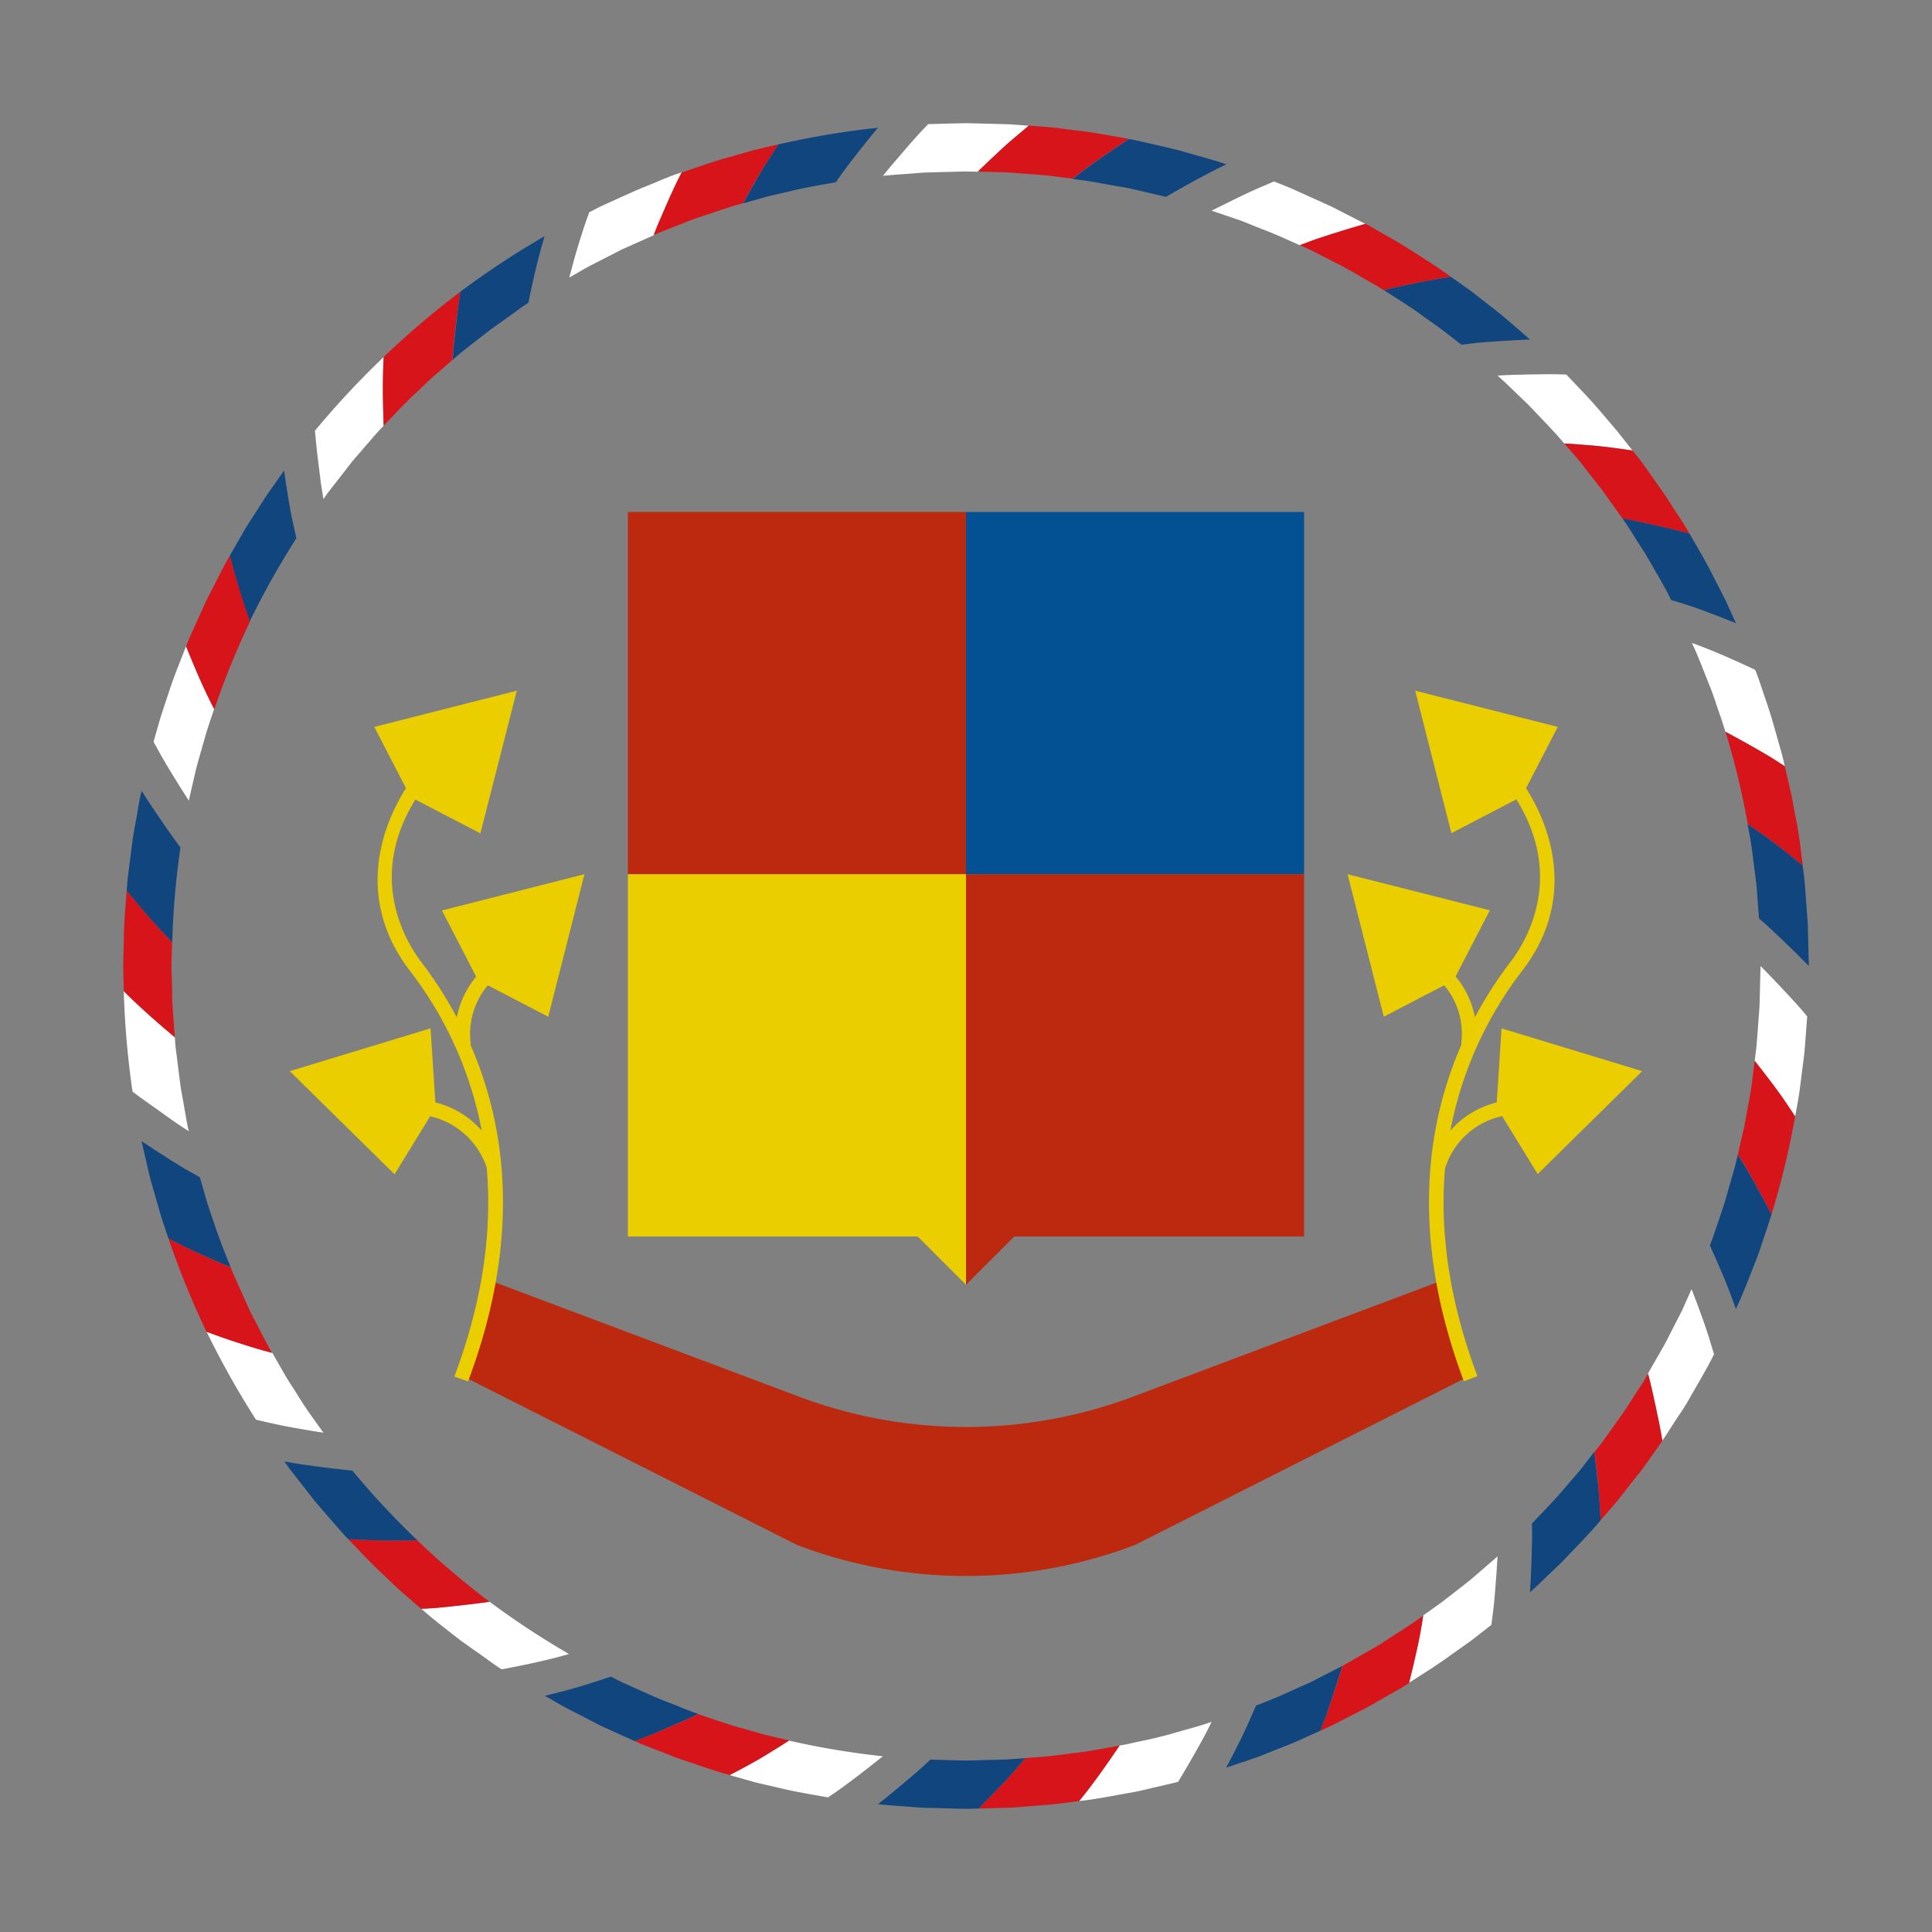 <svg xmlns="http://www.w3.org/2000/svg" xmlns:xlink="http://www.w3.org/1999/xlink" viewBox="0 0 400 400"><rect x="0" y="0" width="400" height="400" fill="#808080" stroke="none"/><defs><style>.a{fill:none;}.b{clip-path:url(#a);}.c{fill:#d7141a;}.d{fill:#fff;}.e{fill:#11457e;}.f{fill:#bc290e;}.g{fill:#035193;}.h{fill:#eace00;}</style><clipPath id="a"><circle class="a" cx="-220" cy="200" r="175"/></clipPath></defs><title>prezidentske-volby</title><g class="b"><polygon class="c" points="51.15 426.76 -412 426.76 -412 -25.62 -219.63 200.57 51.15 200 51.15 426.76"/></g><path class="d" d="M363.39,138.68c.68,1.6,1.16,3.28,1.74,4.92s1.14,3.29,1.65,5l1.43,5,.71,2.51c.23.84.4,1.7.6,2.54-1-.65-2-1.29-3-1.91l-3.11-1.81c-2.07-1.19-4.13-2.32-6.17-3.41-.48-1.57-1-3.11-1.55-4.67s-1-3.12-1.64-4.64c-1.23-3-2.33-6.13-3.76-9.09C354.74,134.7,359,136.62,363.39,138.68Z"/><path class="c" d="M369.52,158.63l1.18,5.09c.41,1.69.64,3.42,1,5.13s.64,3.42.89,5.14l.66,5.18q-2.81-2.29-5.6-4.44c-1.89-1.42-3.87-2.79-5.79-4.11a165.74,165.74,0,0,0-4.61-19.12c2,1.09,4.1,2.22,6.17,3.41l3.11,1.81C367.53,157.34,368.51,158,369.52,158.63Z"/><path class="e" d="M373.22,179.17l.33,2.59c.1.87.14,1.74.22,2.6l.39,5.21c.18,1.73.14,3.47.21,5.21l.13,5.22q-2.56-2.61-5.13-5.07c-1.73-1.64-3.36-3.24-5.19-4.77l-.37-4.91c-.07-.82-.11-1.64-.21-2.45l-.31-2.44-.62-4.89c-.23-1.62-.56-3.23-.84-4.85,1.92,1.32,3.9,2.69,5.79,4.11S371.35,177.64,373.22,179.17Z"/><path class="d" d="M324.29,77.55c2.39,2.54,4.86,5,7.09,7.67l3.41,4L338,93.28q-3.58-.52-7.08-.93c-2.38-.23-4.76-.4-7.08-.55-2.1-2.53-4.44-4.84-6.68-7.23-1.11-1.21-2.36-2.28-3.52-3.44s-2.36-2.29-3.59-3.37c2.35-.16,4.66-.19,7-.24S321.93,77.44,324.29,77.55Z"/><path class="c" d="M338,93.28l1.61,2c.53.69,1,1.41,1.53,2.12l3,4.25c1,1.42,1.9,2.92,2.85,4.37S349,109,349.8,110.5c-2.28-.67-4.68-1.2-7-1.73s-4.57-1-6.9-1.43l-2.85-4c-.49-.66-.94-1.35-1.44-2l-1.52-1.93-3-3.87-3.22-3.73c2.32.15,4.7.32,7.08.55S335.62,92.93,338,93.28Z"/><path class="e" d="M349.8,110.5c1.71,3,3.55,6,5.07,9.12l2.38,4.65,2.16,4.76q-3.36-1.36-6.66-2.59t-6.75-2.2c-1.43-3-3.17-5.75-4.78-8.61-.79-1.43-1.75-2.77-2.61-4.17s-1.74-2.78-2.69-4.12c2.33.4,4.57.91,6.9,1.43S347.52,109.83,349.8,110.5Z"/><path class="d" d="M263.75,37.57c1.61.65,3.25,1.24,4.84,2l4.76,2.15,2.38,1.08,2.32,1.19,4.65,2.38c-2.34.67-4.63,1.37-6.89,2.09l-3.34,1.09-3.33,1.24-4.48-2c-1.5-.66-3.05-1.22-4.57-1.83s-3-1.26-4.59-1.76l-4.66-1.58c2.06-1,4.18-2.1,6.34-3.13S261.51,38.5,263.75,37.57Z"/><path class="c" d="M282.7,46.32c1.53.82,3,1.72,4.54,2.58s3,1.69,4.49,2.66c2.92,1.89,5.9,3.7,8.7,5.78-4.72.64-9.46,1.68-14,2.72-1.37-.92-2.83-1.67-4.24-2.51s-2.83-1.66-4.28-2.43l-4.38-2.24-2.19-1.13-2.24-1,3.33-1.24,3.34-1.09C278.07,47.69,280.36,47,282.7,46.32Z"/><path class="e" d="M300.43,57.34c1.41,1,2.84,2,4.24,3l4.11,3.22,2.05,1.61c.67.56,1.32,1.14,2,1.7l3.94,3.42q-3.64.15-7.18.4c-1.18.08-2.34.16-3.51.27l-3.52.41-3.87-3c-1.32-1-2.67-1.91-4-2.86-2.63-2-5.44-3.66-8.19-5.45C291,59,295.71,58,300.43,57.34Z"/><path class="d" d="M192.17,25.7l5.22-.14L200,25.5l2.61.06,5.22.14c1.74,0,3.47.23,5.2.33-1.86,1.56-3.66,3-5.43,4.66s-3.47,3.25-5.14,4.87L200,35.5l-2.46.06-4.92.13c-1.65,0-3.28.22-4.92.32s-3.27.23-4.9.39c1.46-1.82,3-3.58,4.54-5.38S190.51,27.38,192.17,25.7Z"/><path class="c" d="M213,26c1.74.14,3.48.25,5.21.42l5.18.66c3.46.36,6.87,1.09,10.3,1.68-4.07,2.69-7.92,5.26-11.63,8.23l-4.89-.62c-1.63-.16-3.27-.26-4.9-.39s-3.27-.31-4.92-.32l-4.92-.13c1.67-1.62,3.38-3.25,5.14-4.87S211.17,27.59,213,26Z"/><path class="e" d="M233.72,28.79c1.72.26,3.4.73,5.1,1.1s3.4.77,5.09,1.19l5,1.42c1.68.47,3.36.94,5,1.53-2.15,1-4.29,2.13-6.39,3.27s-4.13,2.3-6.13,3.46c-1.59-.4-3.2-.74-4.79-1.12s-3.19-.79-4.81-1c-3.24-.54-6.45-1.25-9.71-1.58C225.8,34.05,229.65,31.48,233.72,28.79Z"/><path class="d" d="M122,43.94l2.32-1.19,2.38-1.08,4.76-2.15c1.59-.71,3.23-1.3,4.84-2s3.22-1.33,4.88-1.86c-1.1,2.1-2.08,4.36-3,6.51s-1.9,4.29-2.74,6.49l-4.48,2-2.24,1-2.19,1.13-4.38,2.24c-1.45.77-2.86,1.63-4.28,2.43.59-2.25,1.2-4.57,1.9-6.83S121.14,46.22,122,43.94Z"/><path class="c" d="M141.13,35.71c3.31-1.09,6.57-2.33,9.94-3.21l5-1.42c1.69-.42,3.39-.79,5.09-1.19-1.33,2-2.61,4-3.83,6s-2.37,4.14-3.48,6.18c-3.18.83-6.25,2-9.37,3-1.56.5-3.06,1.18-4.59,1.76s-3.07,1.17-4.57,1.83c.84-2.2,1.78-4.3,2.74-6.49S140,37.81,141.13,35.71Z"/><path class="e" d="M161.18,29.89a178.85,178.85,0,0,1,20.58-3.44c-1.55,1.88-3.06,3.75-4.51,5.61s-2.87,3.71-4.2,5.68c-3.23.58-6.48,1.09-9.66,1.9-1.59.38-3.2.72-4.79,1.12l-4.73,1.34c1.11-2,2.27-4.11,3.48-6.18S159.85,31.91,161.18,29.89Z"/><path class="d" d="M65.21,89.17A181.71,181.71,0,0,1,79.44,73.91c-.26,4.76-.18,9.58,0,14.23-1.16,1.16-2.21,2.42-3.29,3.66l-3.22,3.73-3,3.87-1.52,1.93c-.5.65-1,1.34-1.44,2-.19-1.15-.4-2.34-.56-3.5l-.43-3.49C65.67,94,65.42,91.6,65.21,89.17Z"/><path class="c" d="M79.44,73.91A178.15,178.15,0,0,1,95.33,60.38q-.56,3.6-1,7.13L93.94,71c-.11,1.18-.2,2.37-.28,3.54l-3.72,3.22c-1.23,1.08-2.39,2.25-3.59,3.37-2.42,2.22-4.65,4.63-6.91,7C79.26,83.49,79.18,78.67,79.44,73.91Z"/><path class="e" d="M95.33,60.38A176.42,176.42,0,0,1,112.76,48.9c-1.39,4.56-2.44,9.28-3.37,13.82-1.4.85-2.71,1.85-4,2.79s-2.69,1.89-4,2.86l-3.87,3-1.93,1.52c-.64.53-1.25,1.08-1.87,1.61.08-1.17.17-2.36.28-3.54l.4-3.49Q94.78,64,95.33,60.38Z"/><path class="d" d="M31.79,153.58l1.43-5c.51-1.67,1.1-3.31,1.65-5,1.05-3.32,2.38-6.54,3.66-9.78,1.81,4.51,3.63,8.8,5.8,13-.51,1.56-1.07,3.1-1.55,4.67l-1.35,4.73-.67,2.37c-.21.79-.38,1.6-.57,2.39l-1.1,4.8c-1.27-1.94-2.52-3.94-3.76-6-.61-1-1.25-2.05-1.83-3.09Z"/><path class="c" d="M38.53,133.82c.6-1.63,1.35-3.21,2.06-4.79l2.16-4.76,2.38-4.65c.79-1.55,1.57-3.1,2.47-4.6.56,2.31,1.25,4.63,2,6.91s1.44,4.5,2.19,6.69a171.1,171.1,0,0,0-7.42,18.21C42.16,142.62,40.34,138.33,38.53,133.82Z"/><path class="e" d="M47.6,115l2.6-4.52c.85-1.52,1.85-3,2.77-4.43s1.84-2.95,2.85-4.37l3-4.25q.51,3.58,1.1,7.07c.4,2.32.94,4.67,1.44,6.94a172.8,172.8,0,0,0-9.64,17.16q-1.12-3.28-2.19-6.69C48.85,119.65,48.16,117.33,47.6,115Z"/><path class="d" d="M27.44,226a178.9,178.9,0,0,1-1.81-20.79c3.35,3.38,7,6.55,10.56,9.53.07.82.11,1.64.21,2.45l.31,2.44.62,4.89c.23,1.62.56,3.23.84,4.85s.52,3.24.92,4.83c-2-1.25-3.88-2.58-5.84-4S29.34,227.48,27.44,226Z"/><path class="c" d="M25.63,205.22,25.5,200l.13-5.22c0-3.48.34-6.95.6-10.42,3.06,3.77,6.07,7.33,9.4,10.72L35.5,200l.13,4.92c0,3.29.32,6.56.56,9.83C32.63,211.77,29,208.6,25.63,205.22Z"/><path class="e" d="M26.23,184.36c.08-.86.12-1.73.22-2.6l.33-2.59.66-5.18c.25-1.72.59-3.43.89-5.14s.56-3.44,1-5.13c1.22,2,2.63,4.06,3.95,6s2.67,3.86,4.08,5.73a169.36,169.36,0,0,0-1.7,19.61C32.3,191.69,29.29,188.13,26.23,184.36Z"/><path class="d" d="M53,293.93a180.29,180.29,0,0,1-10.22-18.2q3.44,1.25,6.81,2.34c2.25.74,4.46,1.44,6.77,2l2.45,4.27c.79,1.43,1.75,2.77,2.61,4.17s1.74,2.78,2.69,4.12l2.85,4c-2.29-.36-4.62-.75-7-1.19S55.33,294.48,53,293.93Z"/><path class="c" d="M42.75,275.73a180,180,0,0,1-7.88-19.33c4.2,2.24,8.63,4.19,12.91,6,.57,1.54,1.27,3,1.95,4.52l2,4.48L54,275.76c.74,1.47,1.48,2.93,2.33,4.34-2.31-.59-4.52-1.29-6.77-2S45,276.56,42.75,275.73Z"/><path class="e" d="M34.87,256.4c-.55-1.65-1.14-3.29-1.65-5l-1.43-5-.71-2.51c-.23-.84-.4-1.7-.6-2.54l-1.18-5.09q3,2,6,3.91c1,.62,2,1.24,3,1.84l3.09,1.74,1.35,4.73c.48,1.57,1,3.11,1.55,4.67,1,3.13,2.25,6.16,3.45,9.21C43.5,260.59,39.07,258.64,34.87,256.4Z"/><path class="d" d="M103.87,345.62c-1.48-.91-2.87-2-4.3-3s-2.84-2-4.24-3l-4.11-3.22-2-1.61c-.67-.56-1.32-1.14-2-1.7,1.2-.07,2.38-.14,3.57-.23l3.58-.37c2.37-.26,4.7-.54,7-.86a171.92,171.92,0,0,0,16.44,10.82C113.22,343.76,108.65,344.71,103.87,345.62Z"/><path class="c" d="M87.19,333.09l-3.94-3.42c-1.31-1.15-2.54-2.39-3.81-3.58-2.56-2.35-4.93-4.9-7.33-7.42,4.84.25,9.52.39,14.24.2a171.86,171.86,0,0,0,15,12.76c-2.29.32-4.62.6-7,.86l-3.58.37C89.57,333,88.39,333,87.19,333.09Z"/><path class="e" d="M72.11,318.67c-1.23-1.24-2.34-2.58-3.49-3.89l-3.41-3.95L62,306.72l-1.61-2.05c-.53-.69-1-1.41-1.53-2.12,1.18.22,2.34.44,3.52.62l3.57.49q3.54.46,7,.81a172.33,172.33,0,0,0,13.42,14.4C81.63,319.06,77,318.92,72.11,318.67Z"/><path class="d" d="M171.42,372.13c-3.43-.62-6.87-1.17-10.24-2-1.7-.4-3.4-.77-5.09-1.19l-5-1.42q3.21-1.69,6.28-3.42c2.05-1.2,4.08-2.47,6-3.72a169.73,169.73,0,0,0,19.41,3.24q-2.7,2.17-5.55,4.34C175.35,369.38,173.4,370.83,171.42,372.13Z"/><path class="c" d="M151.07,367.5c-3.37-.88-6.63-2.12-9.94-3.21-1.66-.53-3.25-1.24-4.88-1.86s-3.25-1.24-4.84-1.95c2.24-.83,4.49-1.78,6.67-2.7s4.3-1.83,6.42-2.9c3.12,1,6.19,2.19,9.37,3l4.73,1.34c1.59.4,3.2.74,4.79,1.12-2,1.25-4,2.52-6,3.72S153.21,366.37,151.07,367.5Z"/><path class="e" d="M131.41,360.48l-4.76-2.15-2.38-1.08L122,356.06l-4.65-2.38c-1.53-.82-3-1.72-4.54-2.58,2.35-.58,4.63-1.15,6.91-1.82s4.55-1.42,6.76-2.16l2.19,1.13,2.24,1,4.48,2c1.5.66,3,1.22,4.57,1.83s3,1.26,4.59,1.76c-2.12,1.07-4.23,1.94-6.42,2.9S133.65,359.65,131.41,360.48Z"/><path class="d" d="M243.91,368.92c-1.69.42-3.39.79-5.09,1.19s-3.38.84-5.1,1.1c-3.43.59-6.84,1.32-10.3,1.68,3-3.66,5.78-7.68,8.38-11.49,1.62-.25,3.21-.69,4.81-1s3.2-.72,4.79-1.12l4.73-1.34c1.58-.44,3.16-.89,4.71-1.44-1,2.14-2.15,4.18-3.31,6.24S245.17,366.83,243.91,368.92Z"/><path class="c" d="M223.42,372.89l-5.18.66c-1.73.17-3.47.28-5.21.42s-3.46.32-5.2.33l-5.22.14c1.71-1.71,3.38-3.42,5-5.13s3.18-3.56,4.7-5.32c1.63-.13,3.27-.23,4.9-.39l4.89-.62c3.26-.33,6.47-1,9.71-1.58C229.2,365.21,226.44,369.23,223.42,372.89Z"/><path class="e" d="M202.61,374.44l-2.61.06-2.61-.06-5.22-.14c-1.74,0-3.47-.23-5.2-.33s-3.48-.25-5.21-.42c1.91-1.49,3.77-3.05,5.58-4.57s3.56-3,5.28-4.67l4.92.13,2.46.06,2.46-.06,4.92-.13c1.65,0,3.28-.22,4.92-.32-1.52,1.76-3.08,3.64-4.7,5.32S204.32,372.73,202.61,374.44Z"/><path class="d" d="M308.78,336.4l-4.11,3.22c-1.4,1-2.83,2-4.24,3-2.8,2.08-5.78,3.89-8.7,5.78,1.17-4.73,2.22-9.26,2.93-13.95,1.34-.95,2.69-1.89,4-2.86l3.87-3,1.93-1.52c.64-.53,1.25-1.08,1.87-1.61l3.72-3.22c-.13,2.31-.29,4.66-.49,7-.1,1.19-.2,2.4-.33,3.59Z"/><path class="c" d="M291.73,348.44c-1.45,1-3,1.78-4.49,2.66s-3,1.76-4.54,2.58l-4.65,2.38-2.32,1.19-2.38,1.08,1.29-3.33,1.17-3.41c.76-2.26,1.48-4.5,2.14-6.71,1.45-.77,2.86-1.63,4.28-2.43s2.87-1.59,4.24-2.51c2.75-1.79,5.56-3.49,8.19-5.45C294,339.18,292.9,343.71,291.73,348.44Z"/><path class="e" d="M273.35,358.33l-4.76,2.15c-1.59.71-3.23,1.3-4.84,1.95s-3.22,1.33-4.88,1.86l-5,1.68c1.14-2.15,2.23-4.27,3.26-6.38s2-4.34,2.91-6.47c1.52-.61,3.07-1.17,4.57-1.83l4.48-2,2.24-1,2.19-1.13,4.38-2.24c-.66,2.21-1.38,4.45-2.14,6.71L274.64,355Z"/><path class="d" d="M354.87,280.38c-1.52,3.13-3.36,6.09-5.07,9.12C349,291,348,292.45,347,293.93s-1.84,2.95-2.85,4.37c-.37-2.36-.88-4.76-1.36-7.07s-1-4.57-1.6-6.86c1.61-2.86,3.35-5.65,4.78-8.61l2.25-4.38,2-4.48c.85,2.17,1.68,4.4,2.48,6.66S354.19,278.06,354.87,280.38Z"/><path class="c" d="M344.18,298.3l-3,4.25c-.51.71-1,1.43-1.53,2.12L338,306.72l-3.22,4.11-3.41,3.95c-.12-2.41-.26-4.78-.45-7.13s-.52-4.74-.82-7l1.52-1.93c.5-.65.95-1.34,1.44-2l2.85-4c.95-1.34,1.79-2.75,2.69-4.12s1.82-2.74,2.61-4.17c.64,2.29,1.09,4.53,1.6,6.86S343.81,295.94,344.18,298.3Z"/><path class="e" d="M331.38,314.78c-2.23,2.68-4.7,5.13-7.09,7.67-1.17,1.28-2.49,2.42-3.73,3.64s-2.5,2.43-3.81,3.58c.2-2.39.27-4.83.35-7.19s.15-4.67.07-7.05c2.24-2.39,4.58-4.7,6.68-7.23l3.22-3.73,3-3.87q.45,3.47.82,7C331.12,310,331.26,312.37,331.38,314.78Z"/><path class="d" d="M374.16,210.43l-.39,5.21c-.08.86-.12,1.73-.22,2.6l-.33,2.59-.66,5.18c-.25,1.72-.59,3.43-.89,5.14-1.34-2-2.65-4-4.05-5.88s-2.88-3.8-4.33-5.63l.31-2.44c.1-.81.14-1.63.21-2.45l.37-4.91c.17-1.63.13-3.28.19-4.92l.13-4.92c1.62,1.64,3.25,3.33,4.87,5.07S372.67,208.6,374.16,210.43Z"/><path class="c" d="M371.67,231.15a176.74,176.74,0,0,1-4.89,20.29q-1.68-3.24-3.39-6.35L361.66,242c-.59-1-1.23-2-1.85-3l1.1-4.8c.4-1.59.61-3.22.92-4.83s.61-3.23.84-4.85l.62-4.89c1.45,1.83,2.89,3.7,4.33,5.63S370.33,229.14,371.67,231.15Z"/><path class="e" d="M366.78,251.44c-.51,1.67-1.1,3.31-1.65,5s-1.06,3.31-1.74,4.92c-1.3,3.23-2.48,6.51-4,9.65-1.54-4.5-3.49-9-5.38-13.16.64-1.52,1.09-3.1,1.64-4.64s1.07-3.1,1.55-4.67l1.35-4.73.67-2.37c.21-.79.38-1.6.57-2.39.62,1,1.26,2,1.85,3l1.73,3.06Q365.1,248.2,366.78,251.44Z"/><rect class="f" x="130" y="106" width="70" height="75"/><rect class="g" x="200" y="106" width="70" height="75"/><rect class="h" x="130" y="181" width="70" height="75"/><rect class="f" x="200" y="181" width="70" height="75"/><path class="f" d="M298.87,265,235,289a98.29,98.29,0,0,1-70,0l-63.85-24L96,285l69,34.86a98.4,98.4,0,0,0,70,0L304,285Z"/><path class="h" d="M299.25,241.71A15.92,15.92,0,0,1,311,231.08l7.36,12L340,221.77l-29.12-8.86-1,15.34a18.7,18.7,0,0,0-9.6,5.84,78.34,78.34,0,0,1,14.93-33.18c10-13,7.39-27.21.75-37.73l6.56-12.68L293,143l7.5,29.5,13.45-7c10.11,16.31,1.9,29.57-1.14,33.55a84.89,84.89,0,0,0-7.44,11.55,18.62,18.62,0,0,0-4-8.44l7.09-13.7L279,181l7.5,29.5L299,204a15.44,15.44,0,0,1,3.51,12.17l.12,0c-7.47,17-10.65,40.22.45,69.81l2.8-1.06c-6.17-16.46-7.79-30.87-6.68-43.27Z"/><path class="h" d="M113.51,210.5,121,181l-29.5,7.5,7.08,13.7a18.73,18.73,0,0,0-4,8.44,83.92,83.92,0,0,0-7.43-11.55c-3-4-11.26-17.24-1.15-33.55l13.46,7L107,143l-29.5,7.5,6.55,12.68c-6.63,10.52-9.22,24.69.75,37.73a78.16,78.16,0,0,1,14.94,33.18,18.7,18.7,0,0,0-9.6-5.84l-1-15.34L60,221.77l21.69,21.35,7.37-12a16.05,16.05,0,0,1,11.7,10.62h0c1.1,12.4-.51,26.81-6.69,43.27L96.91,286c11.1-29.59,7.92-52.81.44-69.81l.12,0A15.66,15.66,0,0,1,101,204Z"/><polygon class="h" points="200 266 200 256 190 256 200 266"/><polygon class="f" points="200 266 210 256 200 256 200 266"/></svg>